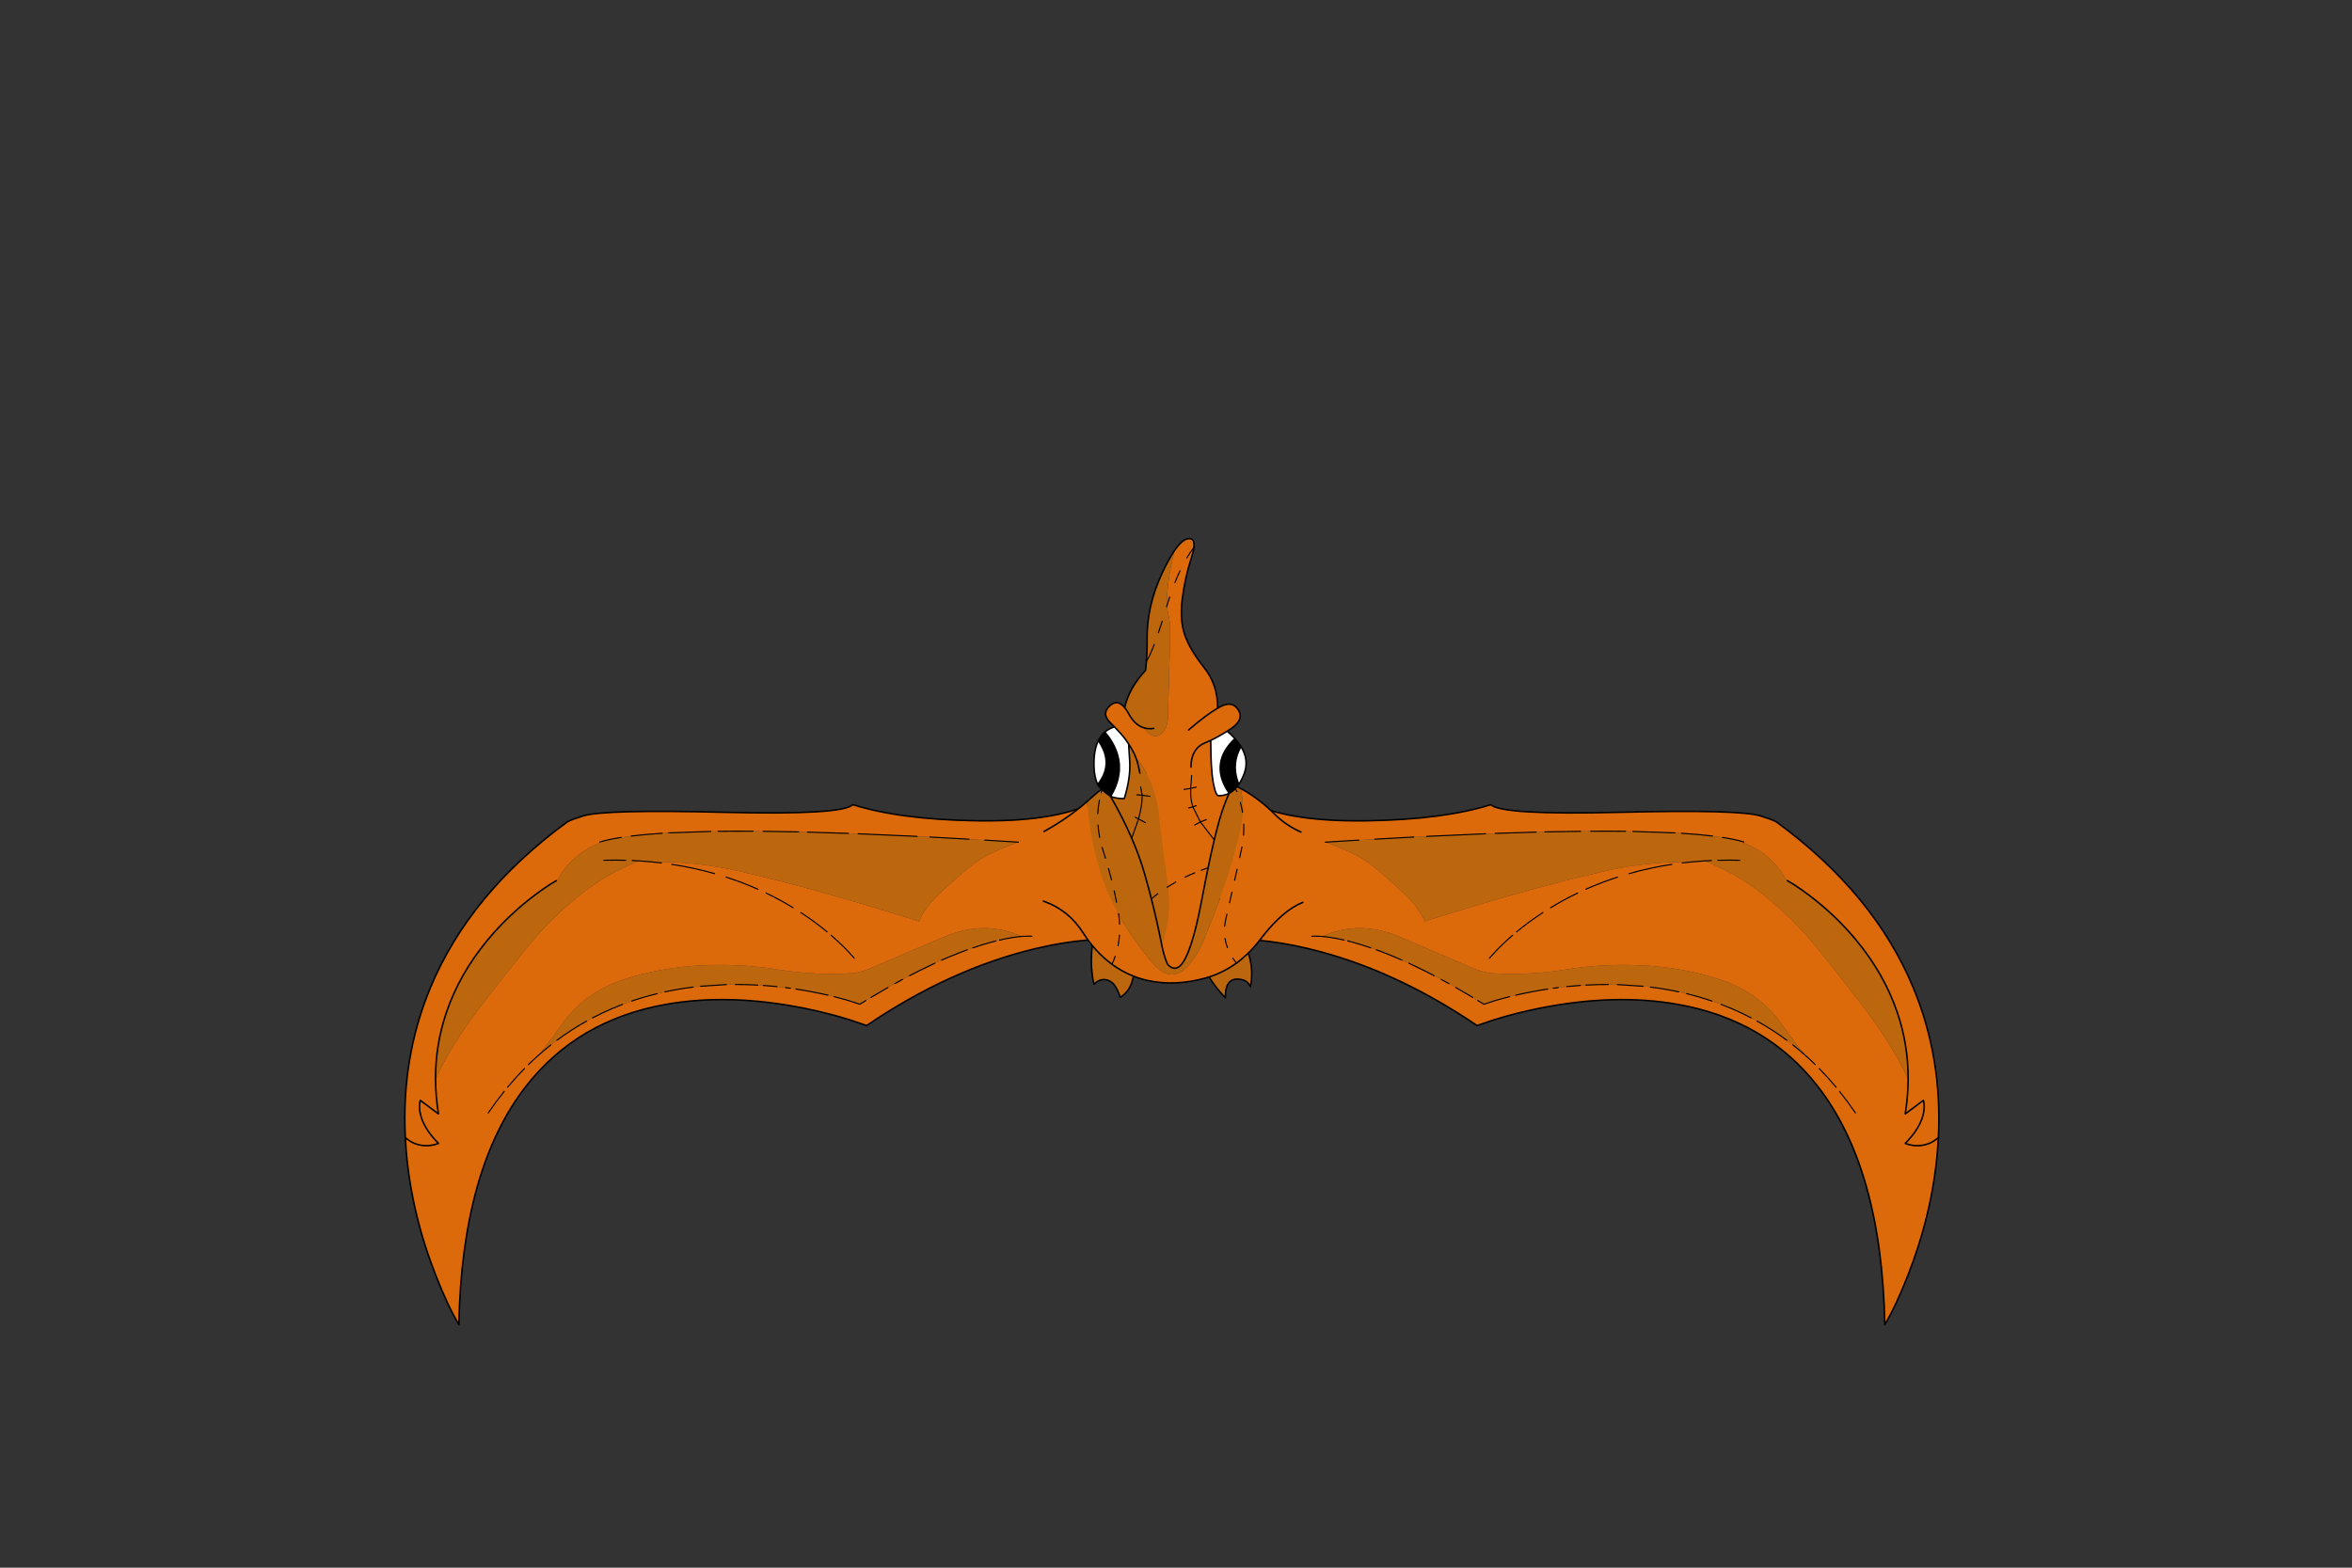 <?xml version="1.0" encoding="utf-8"?>
<!DOCTYPE svg PUBLIC "-//W3C//DTD SVG 1.1//EN" "http://www.w3.org/Graphics/SVG/1.1/DTD/svg11.dtd">
<svg version="1.1" xmlns="http://www.w3.org/2000/svg" xmlns:xlink="http://www.w3.org/1999/xlink" viewBox="0 0 30000 20000">

<rect x="0" y="0" width="30000" height="20000" fill="#333333" stroke="none"/>

<g enable-background="new">

<g>

<g>

<g transform="matrix(-0.49 0 0 0.49 15497 10995)">

<g>

<path fill-opacity="1.000" fill="#BC660E" d="M -3768 1726 Q -4268 1726 -4780 1941 Q -5729 2342 -6673 2751 Q -6900 2850 -7144 2897 Q -7441 2918 -7737 2918 Q -8417 2918 -9095 2809 Q -9861 2684 -10635 2684 Q -10887 2684 -11139 2697 Q -12196 2750 -13162 3068 Q -14080 3373 -14656 4096 Q -14722 4178 -14784 4267 Q -15060 4663 -15367 5038 Q -15208 4897 -15043 4766 L -14886 4646 Q -14515 4371 -14111 4146 Q -14034 4103 -13956 4062 Q -13826 3994 -13693 3931 Q -13440 3812 -13177 3712 Q -13058 3666 -12936 3625 Q -12615 3514 -12279 3433 L -12070 3385 Q -11711 3307 -11337 3261 L -11142 3240 L -10531 3199 L -10475 3198 L -10238 3194 Q -10221 3194 -10204 3194 Q -9932 3194 -9657 3209 L -9567 3215 L -9511 3218 L -9215 3243 L -9154 3249 L -9153 3249 L -8935 3274 L -8923 3276 L -8808 3291 L -8786 3294 L -8659 3313 L -8536 3332 Q -8280 3374 -8022 3429 L -7829 3472 L -7683 3507 L -7667 3511 L -7392 3584 L -7273 3619 L -7000 3708 L -6842 3611 L -6709 3530 Q -6487 3396 -6270 3273 L -6089 3171 Q -5989 3115 -5889 3062 L -5776 3002 L -5706 2965 L -5442 2830 Q -5277 2747 -5115 2672 L -5049 2641 L -4995 2616 L -4992 2615 L -4882 2566 L -4870 2560 Q -4648 2462 -4434 2378 L -4234 2302 L -4202 2291 L -4054 2239 L -3816 2161 Q -3701 2125 -3588 2094 L -3457 2060 L -3360 2037 Q -3044 1963 -2784 1942 Q -3218 1749 -3663 1728 Q -3715 1726 -3768 1726 Z M -10134 -798 Q -10422 -798 -10689 -795 L -10878 -792 L -11974 -754 L -12143 -744 Q -12595 -716 -12953 -671 L -13210 -636 L -13339 -615 Q -13509 -585 -13644 -551 Q -13686 -520 -13733 -502 Q -14493 -224 -14871 473 L -14902 491 L -14974 534 L -15061 586 Q -15262 715 -15473 875 Q -16149 1387 -16678 2022 Q -17419 2912 -17762 3922 Q -18047 4761 -18044 5653 Q -17599 4726 -16972 3901 Q -16341 3071 -15689 2262 Q -15044 1464 -14248 835 Q -13657 367 -12921 48 L -12747 -25 L -12421 1 L -12158 1 L -11879 9 Q -11006 46 -10146 242 L -9556 383 Q -7961 766 -5455 1550 Q -5327 1199 -4871 778 Q -4417 356 -4058 71 Q -3699 -215 -2872 -512 L -3748 -566 L -4160 -590 L -5176 -646 L -5510 -663 L -7042 -731 L -7295 -741 L -8362 -774 L -8591 -780 L -9515 -795 L -9781 -797 Q -9961 -798 -10134 -798 Z">

</path>

<path fill-opacity="1.000" fill="#DC6A0B" d="M -3768 1726 Q -3715 1726 -3663 1728 Q -3218 1749 -2784 1942 Q -3044 1963 -3360 2037 L -3457 2060 L -3588 2094 Q -3701 2125 -3816 2161 L -4054 2239 L -4202 2291 L -4234 2302 L -4434 2378 Q -4648 2462 -4870 2560 L -4882 2566 L -4992 2615 L -4995 2616 L -5049 2641 L -5115 2672 Q -5277 2747 -5442 2830 L -5706 2965 L -5776 3002 L -5889 3062 Q -5989 3115 -6089 3171 L -6270 3273 Q -6487 3396 -6709 3530 L -6842 3611 L -7000 3708 L -7273 3619 L -7392 3584 L -7667 3511 L -7683 3507 L -7829 3472 L -8022 3429 Q -8280 3374 -8536 3332 L -8659 3313 L -8786 3294 L -8808 3291 L -8923 3276 L -8935 3274 L -9153 3249 L -9154 3249 L -9215 3243 L -9511 3218 L -9567 3215 L -9657 3209 Q -9932 3194 -10204 3194 Q -10221 3194 -10238 3194 L -10475 3198 L -10531 3199 L -11142 3240 L -11337 3261 Q -11711 3307 -12070 3385 L -12279 3433 Q -12615 3514 -12936 3625 Q -13058 3666 -13177 3712 Q -13440 3812 -13693 3931 Q -13826 3994 -13956 4062 Q -14034 4103 -14111 4146 Q -14515 4371 -14886 4646 L -15043 4766 Q -15208 4897 -15367 5038 Q -15060 4663 -14784 4267 Q -14722 4178 -14656 4096 Q -14080 3373 -13162 3068 Q -12196 2750 -11139 2697 Q -10886 2684 -10635 2684 Q -9861 2684 -9095 2809 Q -8417 2918 -7737 2918 Q -7441 2918 -7144 2897 Q -6900 2850 -6673 2751 Q -5729 2342 -4780 1941 Q -4268 1726 -3768 1726 Z M -10134 -798 Q -9961 -798 -9781 -797 L -9515 -795 L -8591 -780 L -8362 -774 L -7295 -741 L -7042 -731 L -5510 -663 L -5176 -646 L -4160 -590 L -3748 -566 L -2872 -512 Q -3699 -215 -4058 71 Q -4417 356 -4871 778 Q -5327 1199 -5455 1550 Q -7961 766 -9556 383 L -10146 242 Q -11006 46 -11879 9 L -12158 1 L -12421 1 L -12747 -25 L -12921 48 Q -13657 367 -14248 835 Q -15044 1464 -15689 2262 Q -16341 3071 -16972 3901 Q -17599 4726 -18044 5653 Q -18047 4761 -17762 3922 Q -17419 2912 -16678 2022 Q -16149 1387 -15473 875 Q -15262 715 -15061 586 L -14974 534 L -14902 491 L -14871 473 Q -14493 -224 -13733 -502 Q -13686 -520 -13644 -551 Q -13509 -585 -13339 -615 L -13210 -636 L -12953 -671 Q -12595 -716 -12143 -744 L -11974 -754 L -10878 -792 L -10689 -795 Q -10421 -798 -10134 -798 Z M -984 -1516 Q -1917 -1067 -3723 -1067 Q -3844 -1067 -3968 -1069 Q -5957 -1102 -7181 -1489 Q -7394 -1273 -9333 -1273 Q -9874 -1273 -10549 -1290 Q -11510 -1314 -12226 -1314 Q -13816 -1314 -14200 -1196 Q -14478 -1111 -14607 -1045 Q -17160 820 -18183 3289 Q -18936 5109 -18831 7178 L -18807 7535 Q -18669 9157 -18039 10764 Q -17724 11568 -17437 12047 Q -17356 7972 -15679 5830 Q -14337 4116 -12041 3710 Q -11344 3587 -10590 3587 Q -9571 3587 -8448 3812 Q -7837 3935 -7269 4111 L -6823 4263 Q -4648 2787 -2422 2258 Q -1726 2092 -1109 2041 L -631 2023 Q -63 1132 10 377 Q 69 -228 -188 -718 Q -372 -1069 -697 -1328 Q -859 -1457 -984 -1516 Z">

</path>

<path fill="none" stroke-opacity="1.000" stroke="rgb(0,0,0)" stroke-linejoin="round" stroke-linecap="round" stroke-width="40" d="M -7181 -1489 Q -5957 -1102 -3968 -1069 Q -1979 -1037 -984 -1516 Q -859 -1457 -697 -1328 Q -372 -1069 -188 -718 Q 69 -228 10 377 Q -63 1132 -631 2023 L -1109 2041 Q -1726 2092 -2422 2258 Q -4648 2787 -6823 4263 L -7269 4111 Q -7837 3935 -8448 3812 Q -10401 3420 -12041 3710 Q -14337 4116 -15679 5830 Q -17356 7972 -17437 12047 Q -17724 11568 -18039 10764 Q -18669 9157 -18807 7535 L -18831 7178 Q -18936 5109 -18183 3289 Q -17160 820 -14607 -1045 Q -14478 -1111 -14200 -1196 Q -13644 -1367 -10549 -1290 Q -7454 -1213 -7181 -1489 Z M -18044 5653 Q -18042 6101 -17968 6563 L -18441 6210 L -18458 6294 Q -18470 6403 -18447 6527 Q -18372 6925 -17968 7331 L -18058 7360 Q -18170 7390 -18286 7390 Q -18598 7389 -18831 7178 M -14902 491 L -14974 534 L -15061 586 Q -15262 715 -15473 875 Q -16149 1387 -16678 2022 Q -17419 2912 -17762 3922 Q -18047 4761 -18044 5653">

</path>

<path fill="none" stroke-opacity="1.000" stroke="rgb(0,0,0)" stroke-linejoin="round" stroke-linecap="round" stroke-width="28.572" d="M -12747 -25 L -12924 -34 M -11974 -754 L -10878 -792 M -10689 -795 Q -10261 -800 -9781 -797 M -9515 -795 L -8591 -780 M -8362 -774 L -7295 -741 M -7042 -731 L -5510 -663 M -5176 -646 L -4160 -590 M -3748 -566 L -2872 -512 M -12421 1 L -12164 29 M -12953 -671 Q -12595 -716 -12143 -744 M -2519 1938 L -2583 1934 L -2780 1941 L -2784 1942 Q -3044 1963 -3360 2037 M -3457 2060 L -3588 2094 Q -3701 2125 -3816 2161 L -4054 2239 M -4202 2291 L -4234 2302 L -4434 2378 Q -4648 2462 -4870 2560 M -5049 2641 L -5115 2672 Q -5277 2747 -5442 2830 L -5706 2965 M -5889 3062 Q -5989 3115 -6089 3171 M -6270 3273 Q -6487 3396 -6709 3530 M -6842 3611 L -7000 3708 L -7273 3619 L -7392 3584 L -7667 3511 M -7829 3472 L -8022 3429 Q -8280 3374 -8536 3332 L -8659 3313 M -8808 3291 L -8923 3276 L -8935 3274 M -9154 3249 L -9215 3243 L -9511 3218 M -9657 3209 Q -9949 3193 -10238 3194 M -10475 3198 L -10531 3199 L -11142 3240 M -11337 3261 Q -11711 3307 -12070 3385 M -12279 3433 Q -12615 3514 -12936 3625 M -13177 3712 Q -13440 3812 -13693 3931 Q -13826 3994 -13956 4062 M -14111 4146 Q -14515 4371 -14886 4646 M -15043 4766 Q -15208 4897 -15367 5038 Q -15498 5154 -15625 5278 M -8738 1194 Q -9079 985 -9441 812 M -7144 2510 L -7158 2493 Q -7288 2343 -7453 2181 Q -7595 2043 -7747 1912 M -7852 1823 Q -8172 1557 -8537 1320 M -10780 307 Q -11323 152 -11893 66 M -9652 714 Q -10053 536 -10479 398 M -12421 1 L -12747 -25 M -13644 -551 Q -13509 -585 -13339 -615 L -13210 -636 M -13644 -551 L -13768 -517 M -13090 -40 Q -13374 -48 -13664 -41 M -16258 5978 Q -16473 6245 -16672 6538 M -15729 5382 Q -15956 5612 -16168 5867">

</path>

</g>

</g>

<g transform="matrix(0.49 0 0 0.49 14397 10995)">

<g>

<path fill-opacity="1.000" fill="#BC660E" d="M -3768 1726 Q -4268 1726 -4780 1941 Q -5729 2342 -6673 2751 Q -6900 2850 -7144 2897 Q -7441 2918 -7737 2918 Q -8417 2918 -9095 2809 Q -9861 2684 -10635 2684 Q -10887 2684 -11139 2697 Q -12196 2750 -13162 3068 Q -14080 3373 -14656 4096 Q -14722 4178 -14784 4267 Q -15060 4663 -15367 5038 Q -15208 4897 -15043 4766 L -14886 4646 Q -14515 4371 -14111 4146 Q -14034 4103 -13956 4062 Q -13826 3994 -13693 3931 Q -13440 3812 -13177 3712 Q -13058 3666 -12936 3625 Q -12615 3514 -12279 3433 L -12070 3385 Q -11711 3307 -11337 3261 L -11142 3240 L -10531 3199 L -10475 3198 L -10238 3194 Q -10221 3194 -10204 3194 Q -9932 3194 -9657 3209 L -9567 3215 L -9511 3218 L -9215 3243 L -9154 3249 L -9153 3249 L -8935 3274 L -8923 3276 L -8808 3291 L -8786 3294 L -8659 3313 L -8536 3332 Q -8280 3374 -8022 3429 L -7829 3472 L -7683 3507 L -7667 3511 L -7392 3584 L -7273 3619 L -7000 3708 L -6842 3611 L -6709 3530 Q -6487 3396 -6270 3273 L -6089 3171 Q -5989 3115 -5889 3062 L -5776 3002 L -5706 2965 L -5442 2830 Q -5277 2747 -5115 2672 L -5049 2641 L -4995 2616 L -4992 2615 L -4882 2566 L -4870 2560 Q -4648 2462 -4434 2378 L -4234 2302 L -4202 2291 L -4054 2239 L -3816 2161 Q -3701 2125 -3588 2094 L -3457 2060 L -3360 2037 Q -3044 1963 -2784 1942 Q -3218 1749 -3663 1728 Q -3715 1726 -3768 1726 Z M -10134 -798 Q -10422 -798 -10689 -795 L -10878 -792 L -11974 -754 L -12143 -744 Q -12595 -716 -12953 -671 L -13210 -636 L -13339 -615 Q -13509 -585 -13644 -551 Q -13686 -520 -13733 -502 Q -14493 -224 -14871 473 L -14902 491 L -14974 534 L -15061 586 Q -15262 715 -15473 875 Q -16149 1387 -16678 2022 Q -17419 2912 -17762 3922 Q -18047 4761 -18044 5653 Q -17599 4726 -16972 3901 Q -16341 3071 -15689 2262 Q -15044 1464 -14248 835 Q -13657 367 -12921 48 L -12747 -25 L -12421 1 L -12158 1 L -11879 9 Q -11006 46 -10146 242 L -9556 383 Q -7961 766 -5455 1550 Q -5327 1199 -4871 778 Q -4417 356 -4058 71 Q -3699 -215 -2872 -512 L -3748 -566 L -4160 -590 L -5176 -646 L -5510 -663 L -7042 -731 L -7295 -741 L -8362 -774 L -8591 -780 L -9515 -795 L -9781 -797 Q -9961 -798 -10134 -798 Z">

</path>

<path fill-opacity="1.000" fill="#DC6A0B" d="M -3768 1726 Q -3715 1726 -3663 1728 Q -3218 1749 -2784 1942 Q -3044 1963 -3360 2037 L -3457 2060 L -3588 2094 Q -3701 2125 -3816 2161 L -4054 2239 L -4202 2291 L -4234 2302 L -4434 2378 Q -4648 2462 -4870 2560 L -4882 2566 L -4992 2615 L -4995 2616 L -5049 2641 L -5115 2672 Q -5277 2747 -5442 2830 L -5706 2965 L -5776 3002 L -5889 3062 Q -5989 3115 -6089 3171 L -6270 3273 Q -6487 3396 -6709 3530 L -6842 3611 L -7000 3708 L -7273 3619 L -7392 3584 L -7667 3511 L -7683 3507 L -7829 3472 L -8022 3429 Q -8280 3374 -8536 3332 L -8659 3313 L -8786 3294 L -8808 3291 L -8923 3276 L -8935 3274 L -9153 3249 L -9154 3249 L -9215 3243 L -9511 3218 L -9567 3215 L -9657 3209 Q -9932 3194 -10204 3194 Q -10221 3194 -10238 3194 L -10475 3198 L -10531 3199 L -11142 3240 L -11337 3261 Q -11711 3307 -12070 3385 L -12279 3433 Q -12615 3514 -12936 3625 Q -13058 3666 -13177 3712 Q -13440 3812 -13693 3931 Q -13826 3994 -13956 4062 Q -14034 4103 -14111 4146 Q -14515 4371 -14886 4646 L -15043 4766 Q -15208 4897 -15367 5038 Q -15060 4663 -14784 4267 Q -14722 4178 -14656 4096 Q -14080 3373 -13162 3068 Q -12196 2750 -11139 2697 Q -10886 2684 -10635 2684 Q -9861 2684 -9095 2809 Q -8417 2918 -7737 2918 Q -7441 2918 -7144 2897 Q -6900 2850 -6673 2751 Q -5729 2342 -4780 1941 Q -4268 1726 -3768 1726 Z M -10134 -798 Q -9961 -798 -9781 -797 L -9515 -795 L -8591 -780 L -8362 -774 L -7295 -741 L -7042 -731 L -5510 -663 L -5176 -646 L -4160 -590 L -3748 -566 L -2872 -512 Q -3699 -215 -4058 71 Q -4417 356 -4871 778 Q -5327 1199 -5455 1550 Q -7961 766 -9556 383 L -10146 242 Q -11006 46 -11879 9 L -12158 1 L -12421 1 L -12747 -25 L -12921 48 Q -13657 367 -14248 835 Q -15044 1464 -15689 2262 Q -16341 3071 -16972 3901 Q -17599 4726 -18044 5653 Q -18047 4761 -17762 3922 Q -17419 2912 -16678 2022 Q -16149 1387 -15473 875 Q -15262 715 -15061 586 L -14974 534 L -14902 491 L -14871 473 Q -14493 -224 -13733 -502 Q -13686 -520 -13644 -551 Q -13509 -585 -13339 -615 L -13210 -636 L -12953 -671 Q -12595 -716 -12143 -744 L -11974 -754 L -10878 -792 L -10689 -795 Q -10421 -798 -10134 -798 Z M -984 -1516 Q -1917 -1067 -3723 -1067 Q -3844 -1067 -3968 -1069 Q -5957 -1102 -7181 -1489 Q -7394 -1273 -9333 -1273 Q -9874 -1273 -10549 -1290 Q -11510 -1314 -12226 -1314 Q -13816 -1314 -14200 -1196 Q -14478 -1111 -14607 -1045 Q -17160 820 -18183 3289 Q -18936 5109 -18831 7178 L -18807 7535 Q -18669 9157 -18039 10764 Q -17724 11568 -17437 12047 Q -17356 7972 -15679 5830 Q -14337 4116 -12041 3710 Q -11344 3587 -10590 3587 Q -9571 3587 -8448 3812 Q -7837 3935 -7269 4111 L -6823 4263 Q -4648 2787 -2422 2258 Q -1726 2092 -1109 2041 L -631 2023 Q -63 1132 10 377 Q 69 -228 -188 -718 Q -372 -1069 -697 -1328 Q -859 -1457 -984 -1516 Z">

</path>

<path fill="none" stroke-opacity="1.000" stroke="rgb(0,0,0)" stroke-linejoin="round" stroke-linecap="round" stroke-width="40" d="M -7181 -1489 Q -5957 -1102 -3968 -1069 Q -1979 -1037 -984 -1516 Q -859 -1457 -697 -1328 Q -372 -1069 -188 -718 Q 69 -228 10 377 Q -63 1132 -631 2023 L -1109 2041 Q -1726 2092 -2422 2258 Q -4648 2787 -6823 4263 L -7269 4111 Q -7837 3935 -8448 3812 Q -10401 3420 -12041 3710 Q -14337 4116 -15679 5830 Q -17356 7972 -17437 12047 Q -17724 11568 -18039 10764 Q -18669 9157 -18807 7535 L -18831 7178 Q -18936 5109 -18183 3289 Q -17160 820 -14607 -1045 Q -14478 -1111 -14200 -1196 Q -13644 -1367 -10549 -1290 Q -7454 -1213 -7181 -1489 Z M -18044 5653 Q -18042 6101 -17968 6563 L -18441 6210 L -18458 6294 Q -18470 6403 -18447 6527 Q -18372 6925 -17968 7331 L -18058 7360 Q -18170 7390 -18286 7390 Q -18598 7389 -18831 7178 M -14902 491 L -14974 534 L -15061 586 Q -15262 715 -15473 875 Q -16149 1387 -16678 2022 Q -17419 2912 -17762 3922 Q -18047 4761 -18044 5653">

</path>

<path fill="none" stroke-opacity="1.000" stroke="rgb(0,0,0)" stroke-linejoin="round" stroke-linecap="round" stroke-width="28.572" d="M -12747 -25 L -12924 -34 M -11974 -754 L -10878 -792 M -10689 -795 Q -10261 -800 -9781 -797 M -9515 -795 L -8591 -780 M -8362 -774 L -7295 -741 M -7042 -731 L -5510 -663 M -5176 -646 L -4160 -590 M -3748 -566 L -2872 -512 M -12421 1 L -12164 29 M -12953 -671 Q -12595 -716 -12143 -744 M -2519 1938 L -2583 1934 L -2780 1941 L -2784 1942 Q -3044 1963 -3360 2037 M -3457 2060 L -3588 2094 Q -3701 2125 -3816 2161 L -4054 2239 M -4202 2291 L -4234 2302 L -4434 2378 Q -4648 2462 -4870 2560 M -5049 2641 L -5115 2672 Q -5277 2747 -5442 2830 L -5706 2965 M -5889 3062 Q -5989 3115 -6089 3171 M -6270 3273 Q -6487 3396 -6709 3530 M -6842 3611 L -7000 3708 L -7273 3619 L -7392 3584 L -7667 3511 M -7829 3472 L -8022 3429 Q -8280 3374 -8536 3332 L -8659 3313 M -8808 3291 L -8923 3276 L -8935 3274 M -9154 3249 L -9215 3243 L -9511 3218 M -9657 3209 Q -9949 3193 -10238 3194 M -10475 3198 L -10531 3199 L -11142 3240 M -11337 3261 Q -11711 3307 -12070 3385 M -12279 3433 Q -12615 3514 -12936 3625 M -13177 3712 Q -13440 3812 -13693 3931 Q -13826 3994 -13956 4062 M -14111 4146 Q -14515 4371 -14886 4646 M -15043 4766 Q -15208 4897 -15367 5038 Q -15498 5154 -15625 5278 M -8738 1194 Q -9079 985 -9441 812 M -7144 2510 L -7158 2493 Q -7288 2343 -7453 2181 Q -7595 2043 -7747 1912 M -7852 1823 Q -8172 1557 -8537 1320 M -10780 307 Q -11323 152 -11893 66 M -9652 714 Q -10053 536 -10479 398 M -12421 1 L -12747 -25 M -13644 -551 Q -13509 -585 -13339 -615 L -13210 -636 M -13644 -551 L -13768 -517 M -13090 -40 Q -13374 -48 -13664 -41 M -16258 5978 Q -16473 6245 -16672 6538 M -15729 5382 Q -15956 5612 -16168 5867">

</path>

</g>

</g>

<g transform="matrix(0.49 0 0 0.49 14898 11167)">

<g>

<path fill-opacity="1.000" fill="#BC660E" d="M 29 -2731 Q 18 -2731 8 -2731 Q -776 -2726 -1474 -2386 Q -1599 -2325 -1713 -2248 Q -1836 -2166 -1946 -2064 L -2106 -1921 Q -2052 -1146 -1855 -395 Q -1659 357 -1282 1029 L -1276 1040 Q -894 1719 -385 2301 Q -138 2582 102 2582 Q 356 2582 602 2267 Q 800 2015 923 1716 Q 1200 1045 1441 361 Q 1694 -359 1875 -1101 Q 2015 -1677 1895 -2259 L 1717 -2350 Q 1597 -2408 1472 -2457 Q 775 -2731 29 -2731 Z M -1970 1830 Q -2032 2311 -1941 2784 L -1927 2835 Q -1807 2714 -1673 2714 Q -1610 2714 -1543 2741 Q -1434 2786 -1367 2898 Q -1289 3028 -1245 3172 L -1222 3164 Q -991 3009 -923 2720 L -896 2627 Q -1194 2510 -1458 2316 Q -1629 2191 -1785 2034 Q -1883 1935 -1970 1830 Z M 2090 2025 Q 1942 2169 1782 2285 Q 1453 2524 1069 2647 Q 1240 2920 1464 3159 L 1495 3185 Q 1485 2702 1801 2702 Q 1871 2702 1958 2726 Q 2051 2751 2109 2838 L 2146 2897 Q 2234 2453 2090 2025 Z">

</path>

<path fill-opacity="1.000" fill="#DC6A0B" d="M 1895 -2259 Q 2015 -1677 1875 -1101 Q 1694 -359 1441 361 Q 1200 1045 923 1716 Q 800 2015 602 2267 Q 356 2582 102 2582 Q -138 2582 -385 2301 Q -894 1719 -1276 1040 L -1282 1029 L -1282 1029 Q -1282 1029 -1282 1029 Q -1659 357 -1855 -395 Q -2052 -1146 -2106 -1921 Q -2608 -1486 -3180 -1169 L -3155 -914 Q -3093 -111 -3225 679 Q -2578 909 -2203 1509 Q -2097 1677 -1970 1830 Q -1883 1935 -1785 2034 Q -1629 2191 -1458 2316 Q -1194 2510 -896 2627 Q -717 2697 -525 2739 Q -231 2803 76 2803 Q 518 2803 988 2671 L 1069 2647 Q 1453 2524 1782 2285 Q 1942 2169 2090 2025 Q 2251 1867 2398 1675 Q 2848 1083 3270 825 Q 3289 538 3323 253 Q 3408 -449 3399 -1155 Q 3043 -1323 2763 -1604 Q 2369 -2000 1895 -2259 Z">

</path>

<path fill="none" stroke-opacity="1.000" stroke="rgb(0,0,0)" stroke-linejoin="round" stroke-linecap="round" stroke-width="28.572" d="M 1717 -2350 L 1791 -2180 M 1971 -1332 Q 1976 -1190 1966 -1045 M 1884 -1897 Q 1918 -1770 1940 -1642 M 1925 -736 L 1908 -655 L 1866 -464 M -1713 -2248 L -1742 -2149 M -1786 -1954 Q -1819 -1782 -1827 -1606 M -1282 1029 L -1286 1001 M -1716 -728 L -1689 -641 L -1627 -444 M -1822 -1307 Q -1811 -1148 -1779 -987 M -1401 404 L -1339 701 M -1263 1557 Q -1274 1698 -1301 1834 M -1282 1029 Q -1266 1153 -1260 1273 M -1458 2316 Q -1411 2213 -1374 2107 M 1782 2285 Q 1730 2222 1688 2157 M 1484 1644 Q 1503 1765 1546 1881 M 1534 1012 L 1508 1124 Q 1484 1229 1475 1330 M 1665 437 L 1603 712 M -1548 -175 L -1469 121 M 1798 -157 L 1735 128">

</path>

<path fill="none" stroke-opacity="1.000" stroke="rgb(0,0,0)" stroke-linejoin="round" stroke-linecap="round" stroke-width="40" d="M -2106 -1921 L -1946 -2064 Q -1836 -2166 -1713 -2248 Q -1599 -2325 -1474 -2386 Q -776 -2726 8 -2731 Q 765 -2735 1472 -2457 Q 1597 -2408 1717 -2350 L 1895 -2259 Q 2369 -2000 2763 -1604 Q 3043 -1323 3399 -1155 L 3461 -1127 M -3227 -1143 L -3180 -1169 Q -2608 -1486 -2106 -1921 M -3225 679 Q -2578 909 -2203 1509 Q -2097 1677 -1970 1830 Q -1883 1935 -1785 2034 Q -1629 2191 -1458 2316 M -1970 1830 Q -2032 2311 -1941 2784 L -1927 2835 Q -1750 2657 -1543 2741 Q -1434 2786 -1367 2898 Q -1289 3028 -1245 3172 L -1222 3164 Q -991 3009 -923 2720 L -896 2627 Q -1194 2510 -1458 2316 M -896 2627 Q -717 2697 -525 2739 Q 190 2895 988 2671 L 1069 2647 Q 1453 2524 1782 2285 M -3243 673 L -3225 679 M 3270 825 Q 3391 751 3509 704 M 3270 825 Q 2848 1083 2398 1675 Q 2251 1867 2090 2025 Q 2234 2453 2146 2897 L 2109 2838 Q 2051 2751 1958 2726 Q 1483 2595 1495 3185 L 1464 3159 Q 1240 2920 1069 2647 M 2090 2025 Q 1942 2169 1782 2285">

</path>

</g>

</g>

<g transform="matrix(0.49 0 0 0.49 14924 10633)">

<g>

<path fill-opacity="1.000" fill="rgb(255,255,255)" d="M 1846 -2265 Q 1594 -1822 1766 -1340 L 1789 -1278 Q 1866 -1391 1927 -1548 Q 2065 -1910 1846 -2265 Z M -1867 -2415 Q -1989 -2164 -1980 -1756 Q -1974 -1468 -1882 -1277 Q -1464 -1800 -1840 -2376 L -1867 -2415 Z M 1486 -2662 Q 1274 -2526 1060 -2424 Q 1059 -1679 1125 -1323 Q 1187 -982 1265 -982 Q 1268 -982 1272 -983 Q 1419 -983 1540 -1046 Q 1036 -1775 1617 -2398 L 1691 -2468 Q 1602 -2565 1486 -2662 Z M -1445 -2774 Q -1592 -2731 -1698 -2638 Q -1621 -2553 -1561 -2462 Q -1084 -1737 -1547 -964 Q -1399 -907 -1199 -907 Q -1196 -907 -1192 -907 Q -1026 -1438 -1049 -1865 L -1078 -2331 L -1159 -2447 Q -1267 -2593 -1445 -2774 Z">

</path>

<path fill-opacity="1.000" fill="rgb(0,0,0)" d="M 1691 -2468 L 1617 -2398 Q 1036 -1775 1540 -1046 Q 1681 -1120 1789 -1278 L 1766 -1340 Q 1594 -1822 1846 -2265 Q 1783 -2367 1691 -2468 Z M -1707 -2640 Q -1720 -2640 -1720 -2619 Q -1809 -2535 -1867 -2415 L -1840 -2376 Q -1464 -1800 -1882 -1277 Q -1829 -1166 -1547 -964 Q -1084 -1737 -1561 -2462 Q -1621 -2553 -1698 -2638 Q -1703 -2640 -1707 -2640 Z">

</path>

<path fill-opacity="1.000" fill="#DC6A0B" d="M 504 -7676 Q 483 -7676 458 -7671 Q 303 -7640 110 -7355 L 72 -7174 Q -76 -6553 -85 -5921 L 0 -5471 Q 3 -5139 -5 -4807 L -56 -2987 Q -61 -2830 -133 -2715 Q -250 -2532 -380 -2532 Q -523 -2532 -684 -2751 Q -916 -2822 -1072 -3110 Q -1126 -3209 -1180 -3275 Q -1287 -3405 -1396 -3405 Q -1476 -3405 -1556 -3335 Q -1802 -3122 -1549 -2878 L -1445 -2774 Q -1267 -2593 -1159 -2447 L -1078 -2331 Q -994 -2203 -931 -2074 Q -902 -2013 -876 -1937 Q -812 -1895 -770 -1832 Q -381 -1250 -299 -528 Q -190 432 -51 1385 L -39 1575 Q 14 2265 -215 2911 Q -141 3258 -60 3411 Q 33 3510 122 3510 Q 271 3510 409 3232 Q 627 2788 824 1738 Q 910 1280 991 893 Q 1073 494 1151 169 L 1190 6 Q 1359 -676 1540 -1046 L 1540 -1046 Q 1419 -983 1272 -983 Q 1269 -982 1265 -982 Q 1187 -982 1125 -1323 Q 1059 -1679 1060 -2424 Q 1274 -2526 1486 -2662 L 1592 -2732 Q 1934 -2967 1778 -3216 Q 1683 -3366 1533 -3366 Q 1434 -3366 1310 -3301 L 1238 -3261 Q 1248 -3865 882 -4325 Q 516 -4786 384 -5169 Q 251 -5552 317 -6094 Q 382 -6637 557 -7181 Q 608 -7338 621 -7445 L 621 -7445 Q 621 -7445 621 -7445 Q 649 -7676 504 -7676 Z">

</path>

<path fill-opacity="1.000" fill="#BC660E" d="M 110 -7355 Q -41 -7133 -216 -6756 Q -614 -5896 -597 -5023 Q -592 -4788 -615 -4480 L -636 -4249 Q -1078 -3769 -1180 -3275 Q -1126 -3209 -1072 -3110 Q -916 -2822 -684 -2751 Q -524 -2532 -380 -2532 Q -249 -2532 -133 -2715 Q -61 -2830 -56 -2987 L -5 -4807 Q 3 -5139 0 -5471 L -85 -5921 Q -76 -6553 72 -7174 L 110 -7355 Z M -1078 -2331 L -1049 -1865 Q -1026 -1438 -1192 -907 Q -1195 -907 -1199 -907 Q -1399 -907 -1547 -964 L -1547 -964 Q -1224 -399 -998 123 Q -787 610 -660 1058 Q -566 1388 -485 1706 Q -339 2281 -234 2814 L -215 2911 Q 14 2265 -39 1575 L -51 1385 Q -190 432 -299 -528 Q -381 -1250 -770 -1832 Q -812 -1895 -876 -1937 L -876 -1937 Q -876 -1937 -876 -1937 Q -902 -2013 -931 -2074 Q -994 -2203 -1078 -2331 Z">

</path>

<path fill="none" stroke-opacity="1.000" stroke="rgb(0,0,0)" stroke-linejoin="round" stroke-linecap="round" stroke-width="40" d="M 621 -7445 Q 653 -7710 458 -7671 Q 303 -7640 110 -7355 M 621 -7445 Q 608 -7338 557 -7181 Q 382 -6637 317 -6094 Q 251 -5552 384 -5169 Q 516 -4786 882 -4325 Q 1248 -3865 1238 -3261 L 1310 -3301 Q 1621 -3465 1778 -3216 Q 1934 -2967 1592 -2732 L 1486 -2662 Q 1602 -2565 1691 -2468 Q 1783 -2367 1846 -2265 Q 2065 -1910 1927 -1548 Q 1866 -1391 1789 -1278 Q 1681 -1120 1540 -1046 Q 1359 -676 1190 6 L 1151 169 Q 1073 494 991 893 Q 910 1280 824 1738 Q 627 2788 409 3232 Q 190 3675 -60 3411 Q -141 3258 -215 2911 L -234 2814 Q -339 2281 -485 1706 Q -566 1388 -660 1058 Q -787 610 -998 123 Q -1224 -399 -1547 -964 Q -1829 -1166 -1882 -1277 Q -1974 -1468 -1980 -1756 Q -1989 -2164 -1867 -2415 Q -1809 -2535 -1720 -2619 M -1698 -2638 Q -1592 -2731 -1445 -2774 L -1549 -2878 Q -1802 -3122 -1556 -3335 Q -1366 -3501 -1180 -3275 Q -1078 -3769 -636 -4249 L -615 -4480 Q -592 -4788 -597 -5023 Q -614 -5896 -216 -6756 Q -41 -7133 110 -7355 M 1486 -2662 Q 1274 -2526 1060 -2424 Q 1059 -1679 1125 -1323 Q 1190 -968 1272 -983 Q 1419 -983 1540 -1046 Q 1036 -1775 1617 -2398 L 1691 -2468 M 1060 -2424 L 901 -2354 Q 553 -2211 543 -1730 M 483 -2695 Q 941 -3089 1238 -3261 M 1846 -2265 Q 1594 -1822 1766 -1340 L 1789 -1278 M -684 -2751 Q -916 -2822 -1072 -3110 Q -1126 -3209 -1180 -3275 M -1445 -2774 Q -1267 -2593 -1159 -2447 L -1078 -2331 Q -994 -2203 -931 -2074 Q -902 -2013 -876 -1937 M -422 -2735 Q -563 -2714 -684 -2751 M -1882 -1277 Q -1464 -1800 -1840 -2376 L -1867 -2415 M -1720 -2619 L -1698 -2638 Q -1621 -2553 -1561 -2462 Q -1084 -1737 -1547 -964 Q -1396 -906 -1192 -907 Q -1026 -1438 -1049 -1865 L -1078 -2331 M -876 -1937 Q -823 -1783 -784 -1569">

</path>

<path fill="none" stroke-opacity="1.000" stroke="rgb(0,0,0)" stroke-linejoin="round" stroke-linecap="round" stroke-width="28.572" d="M 436 -7173 Q 526 -7324 621 -7445 M -85 -5921 L -9 -6156 M 128 -6532 Q 192 -6694 259 -6838 M 683 -1207 L 537 -1173 L 538 -1066 Q 536 -877 594 -693 L 683 -724 M 362 -1146 L 537 -1173 L 563 -1509 M 1151 169 L 790 -300 L 643 -221 M 594 -693 L 790 -300 L 945 -362 M 482 -664 L 594 -693 M 813 958 Q 901 924 991 893 M 387 1139 Q 512 1078 641 1025 M -51 1385 Q 33 1331 120 1281 L 147 1266 M -303 -5224 L -204 -5527 M -89 -5906 L -85 -5921 M -615 -4480 Q -527 -4618 -411 -4921 M -765 -1207 L -725 -997 L -523 -966 M -998 123 L -819 -378 L -906 -422 M -819 -378 L -780 -542 Q -727 -764 -725 -997 L -865 -1006 M -819 -378 L -644 -282 M -485 1706 Q -406 1633 -319 1569 M -76 1401 L -51 1385">

</path>

</g>

</g>

</g>

</g>

</g>

</svg>
